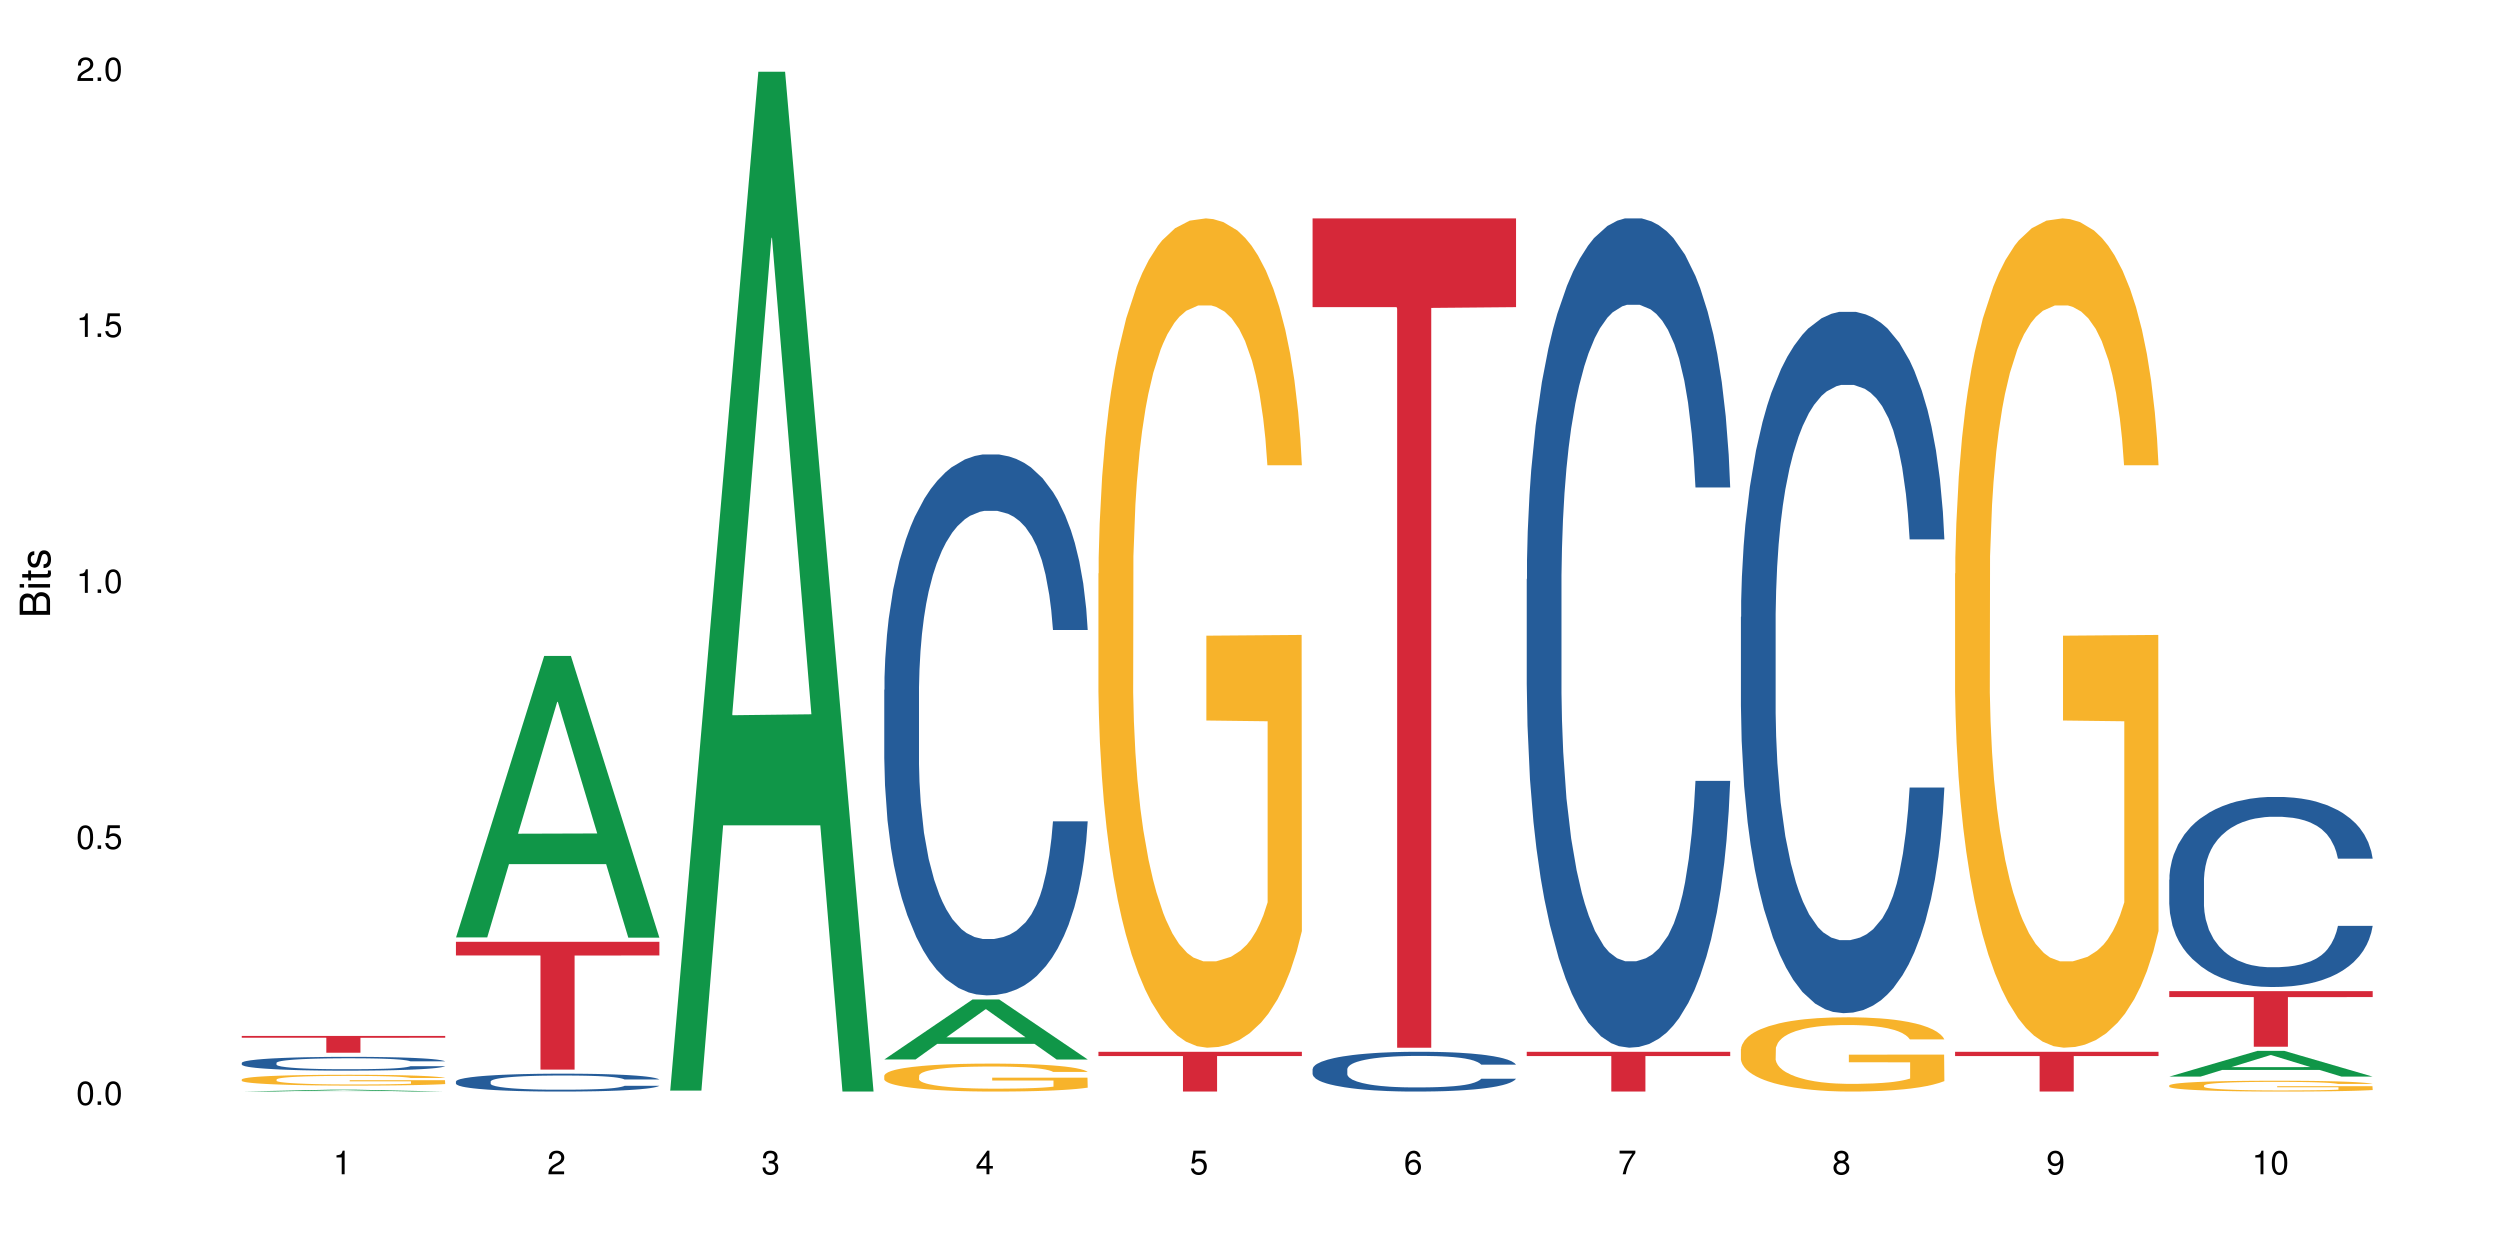 <?xml version="1.0" encoding="UTF-8"?>
<svg xmlns="http://www.w3.org/2000/svg" xmlns:xlink="http://www.w3.org/1999/xlink" width="720pt" height="360pt" viewBox="0 0 720 360" version="1.1">
<defs>
<g>
<symbol overflow="visible" id="glyph0-0">
<path style="stroke:none;" d=""/>
</symbol>
<symbol overflow="visible" id="glyph0-1">
<path style="stroke:none;" d="M 2.641 -6.797 C 2 -6.797 1.422 -6.531 1.078 -6.047 C 0.641 -5.453 0.406 -4.547 0.406 -3.297 C 0.406 -1 1.188 0.219 2.641 0.219 C 4.078 0.219 4.859 -1 4.859 -3.234 C 4.859 -4.562 4.656 -5.438 4.203 -6.047 C 3.844 -6.531 3.281 -6.797 2.641 -6.797 Z M 2.641 -6.047 C 3.547 -6.047 4 -5.125 4 -3.312 C 4 -1.375 3.562 -0.484 2.625 -0.484 C 1.734 -0.484 1.281 -1.422 1.281 -3.281 C 1.281 -5.141 1.734 -6.047 2.641 -6.047 Z M 2.641 -6.047 "/>
</symbol>
<symbol overflow="visible" id="glyph0-2">
<path style="stroke:none;" d="M 1.828 -1 L 0.828 -1 L 0.828 0 L 1.828 0 Z M 1.828 -1 "/>
</symbol>
<symbol overflow="visible" id="glyph0-3">
<path style="stroke:none;" d="M 4.562 -6.797 L 1.062 -6.797 L 0.547 -3.094 L 1.328 -3.094 C 1.719 -3.562 2.047 -3.734 2.578 -3.734 C 3.484 -3.734 4.062 -3.109 4.062 -2.094 C 4.062 -1.125 3.484 -0.531 2.578 -0.531 C 1.828 -0.531 1.375 -0.906 1.188 -1.672 L 0.328 -1.672 C 0.453 -1.109 0.547 -0.844 0.75 -0.594 C 1.125 -0.078 1.828 0.219 2.594 0.219 C 3.969 0.219 4.922 -0.781 4.922 -2.219 C 4.922 -3.562 4.031 -4.484 2.719 -4.484 C 2.25 -4.484 1.859 -4.359 1.469 -4.062 L 1.734 -5.969 L 4.562 -5.969 Z M 4.562 -6.797 "/>
</symbol>
<symbol overflow="visible" id="glyph0-4">
<path style="stroke:none;" d="M 2.484 -4.844 L 2.484 0 L 3.328 0 L 3.328 -6.797 L 2.766 -6.797 C 2.469 -5.75 2.281 -5.609 0.984 -5.453 L 0.984 -4.844 Z M 2.484 -4.844 "/>
</symbol>
<symbol overflow="visible" id="glyph0-5">
<path style="stroke:none;" d="M 4.859 -0.828 L 1.281 -0.828 C 1.359 -1.391 1.672 -1.75 2.5 -2.234 L 3.469 -2.75 C 4.406 -3.266 4.906 -3.969 4.906 -4.812 C 4.906 -5.375 4.672 -5.906 4.266 -6.266 C 3.859 -6.625 3.375 -6.797 2.719 -6.797 C 1.859 -6.797 1.219 -6.5 0.844 -5.922 C 0.609 -5.562 0.5 -5.125 0.484 -4.438 L 1.328 -4.438 C 1.359 -4.906 1.406 -5.188 1.531 -5.406 C 1.75 -5.812 2.188 -6.062 2.703 -6.062 C 3.469 -6.062 4.031 -5.516 4.031 -4.781 C 4.031 -4.25 3.719 -3.797 3.125 -3.438 L 2.234 -2.938 C 0.812 -2.141 0.406 -1.5 0.328 0 L 4.859 0 Z M 4.859 -0.828 "/>
</symbol>
<symbol overflow="visible" id="glyph0-6">
<path style="stroke:none;" d="M 2.125 -3.125 L 2.578 -3.125 C 3.516 -3.125 3.984 -2.703 3.984 -1.891 C 3.984 -1.031 3.469 -0.531 2.578 -0.531 C 1.656 -0.531 1.203 -0.984 1.156 -1.969 L 0.312 -1.969 C 0.344 -1.422 0.438 -1.078 0.609 -0.766 C 0.953 -0.109 1.625 0.219 2.547 0.219 C 3.953 0.219 4.859 -0.609 4.859 -1.906 C 4.859 -2.766 4.516 -3.25 3.703 -3.516 C 4.344 -3.766 4.656 -4.25 4.656 -4.938 C 4.656 -6.109 3.875 -6.797 2.578 -6.797 C 1.203 -6.797 0.484 -6.047 0.453 -4.609 L 1.297 -4.609 C 1.312 -5.016 1.344 -5.25 1.453 -5.453 C 1.641 -5.828 2.062 -6.062 2.594 -6.062 C 3.344 -6.062 3.797 -5.625 3.797 -4.906 C 3.797 -4.422 3.609 -4.141 3.25 -3.984 C 3.016 -3.891 2.719 -3.844 2.125 -3.844 Z M 2.125 -3.125 "/>
</symbol>
<symbol overflow="visible" id="glyph0-7">
<path style="stroke:none;" d="M 3.141 -1.625 L 3.141 0 L 3.984 0 L 3.984 -1.625 L 4.984 -1.625 L 4.984 -2.391 L 3.984 -2.391 L 3.984 -6.797 L 3.359 -6.797 L 0.266 -2.516 L 0.266 -1.625 Z M 3.141 -2.391 L 1 -2.391 L 3.141 -5.359 Z M 3.141 -2.391 "/>
</symbol>
<symbol overflow="visible" id="glyph0-8">
<path style="stroke:none;" d="M 4.781 -5.031 C 4.609 -6.141 3.891 -6.797 2.844 -6.797 C 2.094 -6.797 1.422 -6.438 1.031 -5.828 C 0.609 -5.172 0.406 -4.344 0.406 -3.094 C 0.406 -1.953 0.578 -1.234 0.984 -0.625 C 1.359 -0.078 1.953 0.219 2.703 0.219 C 3.984 0.219 4.922 -0.734 4.922 -2.078 C 4.922 -3.344 4.062 -4.234 2.844 -4.234 C 2.172 -4.234 1.641 -3.969 1.281 -3.469 C 1.281 -5.125 1.828 -6.047 2.797 -6.047 C 3.391 -6.047 3.797 -5.672 3.938 -5.031 Z M 2.734 -3.484 C 3.547 -3.484 4.062 -2.922 4.062 -2 C 4.062 -1.156 3.484 -0.531 2.703 -0.531 C 1.922 -0.531 1.328 -1.188 1.328 -2.047 C 1.328 -2.891 1.906 -3.484 2.734 -3.484 Z M 2.734 -3.484 "/>
</symbol>
<symbol overflow="visible" id="glyph0-9">
<path style="stroke:none;" d="M 4.984 -6.797 L 0.438 -6.797 L 0.438 -5.969 L 4.109 -5.969 C 2.5 -3.656 1.828 -2.234 1.328 0 L 2.219 0 C 2.594 -2.172 3.453 -4.047 4.984 -6.094 Z M 4.984 -6.797 "/>
</symbol>
<symbol overflow="visible" id="glyph0-10">
<path style="stroke:none;" d="M 3.75 -3.578 C 4.453 -4 4.688 -4.344 4.688 -4.984 C 4.688 -6.047 3.844 -6.797 2.641 -6.797 C 1.438 -6.797 0.594 -6.047 0.594 -4.984 C 0.594 -4.359 0.828 -4.016 1.516 -3.578 C 0.734 -3.203 0.359 -2.641 0.359 -1.891 C 0.359 -0.641 1.297 0.219 2.641 0.219 C 3.984 0.219 4.922 -0.641 4.922 -1.875 C 4.922 -2.641 4.531 -3.203 3.75 -3.578 Z M 2.641 -6.047 C 3.359 -6.047 3.812 -5.625 3.812 -4.969 C 3.812 -4.344 3.344 -3.922 2.641 -3.922 C 1.922 -3.922 1.453 -4.344 1.453 -4.984 C 1.453 -5.625 1.922 -6.047 2.641 -6.047 Z M 2.641 -3.203 C 3.484 -3.203 4.062 -2.672 4.062 -1.875 C 4.062 -1.062 3.484 -0.531 2.625 -0.531 C 1.797 -0.531 1.219 -1.078 1.219 -1.875 C 1.219 -2.672 1.797 -3.203 2.641 -3.203 Z M 2.641 -3.203 "/>
</symbol>
<symbol overflow="visible" id="glyph0-11">
<path style="stroke:none;" d="M 0.516 -1.547 C 0.672 -0.438 1.406 0.219 2.438 0.219 C 3.188 0.219 3.859 -0.141 4.266 -0.75 C 4.688 -1.406 4.891 -2.25 4.891 -3.484 C 4.891 -4.625 4.703 -5.359 4.312 -5.953 C 3.938 -6.5 3.344 -6.797 2.594 -6.797 C 1.297 -6.797 0.359 -5.844 0.359 -4.516 C 0.359 -3.25 1.234 -2.344 2.453 -2.344 C 3.094 -2.344 3.562 -2.578 4.016 -3.109 C 4 -1.453 3.469 -0.531 2.5 -0.531 C 1.906 -0.531 1.484 -0.906 1.359 -1.547 Z M 2.578 -6.062 C 3.375 -6.062 3.969 -5.406 3.969 -4.531 C 3.969 -3.688 3.375 -3.094 2.547 -3.094 C 1.734 -3.094 1.234 -3.672 1.234 -4.578 C 1.234 -5.438 1.797 -6.062 2.578 -6.062 Z M 2.578 -6.062 "/>
</symbol>
<symbol overflow="visible" id="glyph1-0">
<path style="stroke:none;" d=""/>
</symbol>
<symbol overflow="visible" id="glyph1-1">
<path style="stroke:none;" d="M 0 -0.953 L 0 -4.891 C 0 -5.719 -0.234 -6.344 -0.734 -6.797 C -1.188 -7.234 -1.812 -7.469 -2.5 -7.469 C -3.547 -7.469 -4.188 -7 -4.625 -5.875 C -4.984 -6.672 -5.641 -7.094 -6.531 -7.094 C -7.156 -7.094 -7.734 -6.859 -8.141 -6.391 C -8.562 -5.938 -8.75 -5.344 -8.75 -4.5 L -8.75 -0.953 Z M -4.984 -2.062 L -7.766 -2.062 L -7.766 -4.219 C -7.766 -4.844 -7.688 -5.203 -7.453 -5.5 C -7.219 -5.812 -6.859 -5.969 -6.375 -5.969 C -5.906 -5.969 -5.531 -5.812 -5.297 -5.5 C -5.062 -5.203 -4.984 -4.844 -4.984 -4.219 Z M -0.984 -2.062 L -4 -2.062 L -4 -4.781 C -4 -5.328 -3.859 -5.688 -3.578 -5.953 C -3.297 -6.219 -2.922 -6.359 -2.484 -6.359 C -2.062 -6.359 -1.688 -6.219 -1.406 -5.953 C -1.109 -5.688 -0.984 -5.328 -0.984 -4.781 Z M -0.984 -2.062 "/>
</symbol>
<symbol overflow="visible" id="glyph1-2">
<path style="stroke:none;" d="M -6.281 -1.797 L -6.281 -0.797 L 0 -0.797 L 0 -1.797 Z M -8.75 -1.797 L -8.75 -0.797 L -7.484 -0.797 L -7.484 -1.797 Z M -8.75 -1.797 "/>
</symbol>
<symbol overflow="visible" id="glyph1-3">
<path style="stroke:none;" d="M -6.281 -3.047 L -6.281 -2.016 L -8.016 -2.016 L -8.016 -1.016 L -6.281 -1.016 L -6.281 -0.172 L -5.469 -0.172 L -5.469 -1.016 L -0.719 -1.016 C -0.078 -1.016 0.281 -1.453 0.281 -2.234 C 0.281 -2.469 0.25 -2.719 0.188 -3.047 L -0.641 -3.047 C -0.609 -2.922 -0.594 -2.766 -0.594 -2.562 C -0.594 -2.141 -0.719 -2.016 -1.156 -2.016 L -5.469 -2.016 L -5.469 -3.047 Z M -6.281 -3.047 "/>
</symbol>
<symbol overflow="visible" id="glyph1-4">
<path style="stroke:none;" d="M -4.531 -5.25 C -5.766 -5.25 -6.469 -4.422 -6.469 -2.969 C -6.469 -1.516 -5.719 -0.562 -4.547 -0.562 C -3.562 -0.562 -3.094 -1.062 -2.734 -2.562 L -2.516 -3.484 C -2.344 -4.188 -2.094 -4.469 -1.625 -4.469 C -1.047 -4.469 -0.641 -3.875 -0.641 -3 C -0.641 -2.453 -0.797 -2 -1.062 -1.75 C -1.25 -1.594 -1.422 -1.531 -1.875 -1.469 L -1.875 -0.406 C -0.422 -0.453 0.281 -1.266 0.281 -2.922 C 0.281 -4.5 -0.5 -5.516 -1.719 -5.516 C -2.656 -5.516 -3.172 -4.984 -3.469 -3.734 L -3.703 -2.766 C -3.891 -1.953 -4.156 -1.609 -4.594 -1.609 C -5.172 -1.609 -5.547 -2.125 -5.547 -2.938 C -5.547 -3.75 -5.203 -4.172 -4.531 -4.203 Z M -4.531 -5.25 "/>
</symbol>
</g>
</defs>
<g id="surface6504">
<rect x="0" y="0" width="720" height="360" style="fill:rgb(100%,100%,100%);fill-opacity:1;stroke:none;"/>
<path style=" stroke:none;fill-rule:nonzero;fill:rgb(6.275%,58.824%,28.235%);fill-opacity:1;" d="M 69.629 314.371 L 69.691 314.371 L 95.047 313.832 L 102.746 313.832 L 128.223 314.371 L 119.273 314.371 L 112.887 314.23 L 84.902 314.23 L 78.645 314.371 L 69.629 314.371 L 87.598 314.172 L 110.32 314.172 L 98.988 313.918 L 98.863 313.918 L 98.738 313.922 L 87.535 314.172 L 87.598 314.172 Z M 69.629 314.371 "/>
<path style=" stroke:none;fill-rule:nonzero;fill:rgb(14.51%,36.078%,60%);fill-opacity:1;" d="M 69.629 306.105 L 69.699 306.102 L 69.699 306.016 L 69.914 305.875 L 70.414 305.703 L 70.914 305.582 L 72.203 305.367 L 73.988 305.16 L 75.848 305 L 77.203 304.906 L 78.418 304.832 L 81.207 304.699 L 82.992 304.629 L 84.922 304.566 L 87.281 304.504 L 88.996 304.469 L 92.852 304.41 L 95.711 304.383 L 97.926 304.375 L 102.715 304.375 L 105.574 304.387 L 107.645 304.406 L 109.93 304.438 L 111.859 304.469 L 115.219 304.547 L 118.219 304.648 L 119.578 304.707 L 121.723 304.82 L 123.367 304.93 L 124.508 305.023 L 125.797 305.16 L 126.938 305.324 L 127.797 305.508 L 128.223 305.664 L 118.219 305.664 L 117.719 305.52 L 117.148 305.406 L 116.078 305.258 L 115.004 305.152 L 113.504 305.047 L 112.148 304.977 L 110.289 304.91 L 108.645 304.863 L 106.93 304.832 L 105.285 304.809 L 102.141 304.789 L 98.5 304.789 L 97.141 304.797 L 94.355 304.824 L 92.852 304.852 L 90.711 304.902 L 89.207 304.949 L 87.422 305.02 L 86.207 305.082 L 84.707 305.176 L 83.637 305.262 L 82.422 305.383 L 81.707 305.473 L 81.062 305.574 L 80.492 305.695 L 80.062 305.82 L 79.777 305.957 L 79.633 306.086 L 79.633 306.652 L 79.777 306.781 L 80.133 306.934 L 81.062 307.156 L 82.422 307.348 L 83.992 307.5 L 85.492 307.609 L 86.352 307.66 L 87.492 307.719 L 89.281 307.793 L 91.852 307.867 L 93.352 307.895 L 95.641 307.922 L 97.996 307.938 L 101.141 307.938 L 103.93 307.922 L 105.785 307.906 L 107.715 307.875 L 110.359 307.812 L 112.004 307.758 L 113.434 307.688 L 114.504 307.617 L 115.219 307.559 L 116.293 307.445 L 117.148 307.324 L 117.793 307.195 L 118.219 307.074 L 128.223 307.074 L 127.797 307.219 L 127.152 307.359 L 126.508 307.465 L 125.508 307.594 L 124.367 307.707 L 122.723 307.832 L 121.363 307.918 L 119.578 308.008 L 117.934 308.078 L 116.148 308.137 L 113.504 308.211 L 111.789 308.246 L 109.93 308.281 L 107.715 308.309 L 104.93 308.336 L 101.93 308.348 L 99.141 308.352 L 96.141 308.344 L 93.926 308.332 L 90.996 308.297 L 87.352 308.234 L 84.707 308.164 L 82.633 308.094 L 80.848 308.023 L 78.848 307.922 L 76.273 307.762 L 74.703 307.641 L 73.633 307.539 L 72.418 307.395 L 71.559 307.27 L 70.559 307.066 L 69.844 306.809 L 69.629 306.605 Z M 69.629 306.105 "/>
<path style=" stroke:none;fill-rule:nonzero;fill:rgb(96.863%,70.196%,16.863%);fill-opacity:1;" d="M 69.629 310.867 L 69.699 310.863 L 69.699 310.809 L 69.988 310.68 L 70.703 310.504 L 71.629 310.359 L 72.629 310.246 L 73.273 310.184 L 74.344 310.098 L 75.273 310.035 L 77.633 309.906 L 80.633 309.789 L 82.277 309.738 L 84.137 309.688 L 86.777 309.633 L 87.992 309.613 L 91.711 309.57 L 95.926 309.539 L 100.57 309.531 L 102.715 309.535 L 105.645 309.547 L 109.645 309.578 L 111.934 309.605 L 113.719 309.633 L 115.578 309.672 L 117.863 309.73 L 120.008 309.797 L 121.723 309.867 L 123.438 309.949 L 124.867 310.043 L 126.082 310.141 L 127.152 310.262 L 127.797 310.359 L 128.223 310.461 L 118.293 310.461 L 117.719 310.359 L 117.078 310.285 L 116.004 310.191 L 114.934 310.121 L 113.863 310.066 L 111.859 309.992 L 110.145 309.949 L 108.004 309.906 L 105.93 309.883 L 103.57 309.867 L 102.141 309.859 L 98.355 309.859 L 94.926 309.879 L 92.926 309.902 L 91.496 309.926 L 89.496 309.969 L 88.281 310.004 L 87.566 310.023 L 85.422 310.113 L 83.992 310.191 L 83.207 310.246 L 82.207 310.332 L 81.492 310.41 L 80.707 310.523 L 80.277 310.609 L 79.703 310.801 L 79.633 311.316 L 79.848 311.422 L 80.277 311.539 L 80.848 311.645 L 81.707 311.75 L 82.562 311.832 L 84.062 311.945 L 85.352 312.02 L 86.352 312.066 L 88.281 312.145 L 89.066 312.168 L 90.922 312.223 L 92.852 312.262 L 95.211 312.297 L 96.996 312.312 L 99.855 312.328 L 103.5 312.328 L 107.789 312.309 L 110.504 312.285 L 112.359 312.266 L 113.574 312.242 L 115.078 312.211 L 116.148 312.184 L 117.148 312.152 L 118.363 312.105 L 118.363 311.422 L 100.715 311.422 L 100.715 311.102 L 128.152 311.098 L 128.223 312.211 L 126.723 312.289 L 124.867 312.363 L 123.078 312.422 L 121.223 312.469 L 118.578 312.523 L 116.434 312.559 L 113.148 312.598 L 110.145 312.621 L 107 312.641 L 104.215 312.648 L 100.93 312.652 L 97.996 312.645 L 94.855 312.629 L 92.352 312.605 L 90.066 312.578 L 87.781 312.539 L 84.922 312.48 L 83.062 312.434 L 81.133 312.371 L 79.203 312.301 L 77.488 312.223 L 76.348 312.164 L 75.203 312.098 L 73.988 312.012 L 72.844 311.914 L 71.988 311.824 L 71.203 311.727 L 70.629 311.633 L 70.059 311.504 L 69.773 311.402 L 69.629 311.312 Z M 69.629 310.867 "/>
<path style=" stroke:none;fill-rule:nonzero;fill:rgb(83.922%,15.686%,22.353%);fill-opacity:1;" d="M 69.629 298.355 L 128.223 298.355 L 128.223 298.875 L 103.805 298.879 L 103.805 303.195 L 93.98 303.195 L 93.98 298.883 L 93.836 298.875 L 69.629 298.875 Z M 69.629 298.355 "/>
<path style=" stroke:none;fill-rule:nonzero;fill:rgb(6.275%,58.824%,28.235%);fill-opacity:1;" d="M 131.309 269.973 L 131.371 269.898 L 156.727 188.918 L 164.426 188.918 L 189.902 270.051 L 180.953 270.051 L 174.566 248.871 L 146.582 248.871 L 140.324 269.973 L 131.309 269.973 L 149.273 240.109 L 172 240.035 L 160.668 202.176 L 160.543 202.098 L 160.418 202.328 L 149.211 240.035 L 149.273 240.109 Z M 131.309 269.973 "/>
<path style=" stroke:none;fill-rule:nonzero;fill:rgb(14.51%,36.078%,60%);fill-opacity:1;" d="M 131.309 311.461 L 131.379 311.457 L 131.379 311.344 L 131.594 311.164 L 132.094 310.938 L 132.594 310.781 L 133.883 310.504 L 135.668 310.234 L 137.523 310.027 L 138.883 309.906 L 140.098 309.812 L 142.883 309.637 L 144.672 309.547 L 146.602 309.469 L 148.957 309.387 L 150.672 309.34 L 154.531 309.266 L 157.391 309.234 L 159.605 309.219 L 164.395 309.219 L 167.25 309.238 L 169.324 309.262 L 171.609 309.297 L 173.539 309.34 L 176.898 309.445 L 179.898 309.578 L 181.258 309.652 L 183.402 309.797 L 185.043 309.938 L 186.188 310.062 L 187.473 310.234 L 188.617 310.449 L 189.477 310.688 L 189.902 310.891 L 179.898 310.891 L 179.398 310.703 L 178.828 310.555 L 177.758 310.363 L 176.684 310.227 L 175.184 310.09 L 173.824 310 L 171.969 309.91 L 170.324 309.855 L 168.609 309.812 L 166.965 309.785 L 163.82 309.754 L 160.176 309.754 L 158.82 309.766 L 156.031 309.801 L 154.531 309.836 L 152.387 309.902 L 150.887 309.961 L 149.102 310.059 L 147.887 310.137 L 146.387 310.258 L 145.312 310.367 L 144.098 310.523 L 143.387 310.641 L 142.742 310.773 L 142.172 310.93 L 141.742 311.094 L 141.457 311.266 L 141.312 311.438 L 141.312 312.168 L 141.457 312.336 L 141.812 312.535 L 142.742 312.82 L 144.098 313.07 L 145.672 313.27 L 147.172 313.41 L 148.031 313.477 L 149.172 313.551 L 150.961 313.645 L 153.531 313.738 L 155.031 313.777 L 157.32 313.816 L 159.676 313.832 L 162.82 313.832 L 165.609 313.816 L 167.465 313.793 L 169.395 313.754 L 172.039 313.672 L 173.684 313.598 L 175.113 313.508 L 176.184 313.418 L 176.898 313.344 L 177.969 313.199 L 178.828 313.039 L 179.473 312.875 L 179.898 312.715 L 189.902 312.715 L 189.477 312.902 L 188.832 313.086 L 188.188 313.223 L 187.188 313.387 L 186.047 313.531 L 184.402 313.695 L 183.043 313.805 L 181.258 313.922 L 179.613 314.012 L 177.828 314.094 L 175.184 314.188 L 173.469 314.234 L 171.609 314.277 L 169.395 314.312 L 166.609 314.348 L 163.605 314.367 L 160.82 314.371 L 157.82 314.359 L 155.605 314.344 L 152.676 314.301 L 149.031 314.215 L 146.387 314.125 L 144.312 314.035 L 142.527 313.941 L 140.527 313.816 L 137.953 313.609 L 136.383 313.449 L 135.309 313.316 L 134.094 313.133 L 133.238 312.969 L 132.238 312.703 L 131.523 312.371 L 131.309 312.109 Z M 131.309 311.461 "/>
<path style=" stroke:none;fill-rule:nonzero;fill:rgb(83.922%,15.686%,22.353%);fill-opacity:1;" d="M 131.309 271.23 L 189.902 271.23 L 189.902 275.168 L 165.484 275.203 L 165.484 308.039 L 155.656 308.039 L 155.656 275.238 L 155.516 275.168 L 131.309 275.168 Z M 131.309 271.23 "/>
<path style=" stroke:none;fill-rule:nonzero;fill:rgb(6.275%,58.824%,28.235%);fill-opacity:1;" d="M 192.988 314.094 L 193.051 313.82 L 218.402 20.664 L 226.105 20.664 L 251.582 314.371 L 242.629 314.371 L 236.246 237.703 L 208.262 237.703 L 202.004 314.094 L 192.988 314.094 L 210.953 205.988 L 233.68 205.711 L 222.348 68.648 L 222.223 68.375 L 222.098 69.199 L 210.891 205.711 L 210.953 205.988 Z M 192.988 314.094 "/>
<path style=" stroke:none;fill-rule:nonzero;fill:rgb(6.275%,58.824%,28.235%);fill-opacity:1;" d="M 254.668 305.121 L 254.73 305.105 L 280.082 287.852 L 287.781 287.852 L 313.262 305.137 L 304.309 305.137 L 297.926 300.625 L 269.941 300.625 L 263.68 305.121 L 254.668 305.121 L 272.633 298.758 L 295.359 298.742 L 284.027 290.676 L 283.902 290.66 L 283.777 290.707 L 272.57 298.742 L 272.633 298.758 Z M 254.668 305.121 "/>
<path style=" stroke:none;fill-rule:nonzero;fill:rgb(14.51%,36.078%,60%);fill-opacity:1;" d="M 254.668 198.672 L 254.738 198.527 L 254.738 195.109 L 254.953 189.699 L 255.453 182.863 L 255.953 178.164 L 257.238 169.766 L 259.027 161.648 L 260.883 155.383 L 262.242 151.68 L 263.457 148.832 L 266.242 143.562 L 268.031 140.855 L 269.957 138.438 L 272.316 136.016 L 274.031 134.594 L 277.891 132.312 L 280.75 131.316 L 282.965 130.891 L 287.75 130.891 L 290.609 131.461 L 292.684 132.172 L 294.969 133.309 L 296.898 134.594 L 300.258 137.723 L 303.258 141.711 L 304.617 143.988 L 306.758 148.406 L 308.402 152.676 L 309.547 156.379 L 310.832 161.648 L 311.977 168.055 L 312.832 175.316 L 313.262 181.441 L 303.258 181.441 L 302.758 175.746 L 302.188 171.332 L 301.113 165.492 L 300.043 161.363 L 298.543 157.234 L 297.184 154.527 L 295.328 151.82 L 293.684 150.113 L 291.969 148.832 L 290.324 147.977 L 287.18 147.121 L 283.535 147.121 L 282.18 147.406 L 279.391 148.547 L 277.891 149.543 L 275.746 151.535 L 274.246 153.387 L 272.461 156.234 L 271.246 158.656 L 269.746 162.359 L 268.672 165.633 L 267.457 170.332 L 266.742 173.895 L 266.102 177.879 L 265.527 182.578 L 265.102 187.562 L 264.812 192.832 L 264.672 197.957 L 264.672 220.031 L 264.812 225.156 L 265.172 231.137 L 266.102 239.824 L 267.457 247.371 L 269.031 253.352 L 270.531 257.621 L 271.387 259.617 L 272.531 261.895 L 274.316 264.742 L 276.891 267.59 L 278.391 268.73 L 280.676 269.867 L 283.035 270.438 L 286.18 270.438 L 288.965 269.867 L 290.824 269.156 L 292.754 268.02 L 295.398 265.598 L 297.043 263.32 L 298.469 260.613 L 299.543 257.906 L 300.258 255.629 L 301.328 251.215 L 302.188 246.375 L 302.828 241.391 L 303.258 236.547 L 313.262 236.547 L 312.832 242.242 L 312.191 247.797 L 311.547 251.926 L 310.547 256.91 L 309.402 261.324 L 307.762 266.309 L 306.402 269.582 L 304.617 273.145 L 302.973 275.848 L 301.188 278.27 L 298.543 281.117 L 296.828 282.543 L 294.969 283.824 L 292.754 284.961 L 289.969 285.961 L 286.965 286.527 L 284.18 286.672 L 281.176 286.387 L 278.961 285.816 L 276.031 284.535 L 272.387 281.973 L 269.746 279.266 L 267.672 276.562 L 265.887 273.715 L 263.887 269.867 L 261.312 263.602 L 259.742 258.762 L 258.668 254.773 L 257.453 249.223 L 256.598 244.238 L 255.598 236.262 L 254.883 226.152 L 254.668 218.32 Z M 254.668 198.672 "/>
<path style=" stroke:none;fill-rule:nonzero;fill:rgb(96.863%,70.196%,16.863%);fill-opacity:1;" d="M 254.668 309.766 L 254.738 309.758 L 254.738 309.613 L 255.023 309.281 L 255.738 308.824 L 256.668 308.449 L 257.668 308.156 L 258.312 308 L 259.383 307.781 L 260.312 307.617 L 262.672 307.289 L 265.672 306.98 L 267.316 306.848 L 269.172 306.723 L 271.816 306.582 L 273.031 306.531 L 276.746 306.414 L 280.965 306.34 L 285.609 306.316 L 287.75 306.324 L 290.68 306.355 L 294.684 306.434 L 296.969 306.508 L 298.758 306.582 L 300.613 306.676 L 302.902 306.824 L 305.043 307 L 306.758 307.176 L 308.473 307.398 L 309.902 307.633 L 311.117 307.891 L 312.191 308.199 L 312.832 308.457 L 313.262 308.715 L 303.328 308.715 L 302.758 308.457 L 302.113 308.258 L 301.043 308.016 L 299.973 307.84 L 298.898 307.699 L 296.898 307.508 L 295.184 307.391 L 293.039 307.289 L 290.969 307.223 L 288.609 307.176 L 287.18 307.164 L 283.395 307.164 L 279.961 307.215 L 277.961 307.273 L 276.531 307.332 L 274.531 307.441 L 273.316 307.531 L 272.602 307.59 L 270.457 307.816 L 269.031 308.023 L 268.242 308.164 L 267.242 308.383 L 266.527 308.582 L 265.742 308.875 L 265.312 309.098 L 264.742 309.598 L 264.672 310.922 L 264.887 311.199 L 265.312 311.504 L 265.887 311.766 L 266.742 312.047 L 267.602 312.262 L 269.102 312.547 L 270.387 312.738 L 271.387 312.863 L 273.316 313.062 L 274.102 313.129 L 275.961 313.262 L 277.891 313.363 L 280.25 313.453 L 282.035 313.496 L 284.895 313.531 L 288.539 313.531 L 292.824 313.488 L 295.539 313.43 L 297.398 313.371 L 298.613 313.32 L 300.113 313.238 L 301.188 313.164 L 302.188 313.082 L 303.402 312.957 L 303.402 311.199 L 285.75 311.195 L 285.75 310.371 L 313.191 310.363 L 313.262 313.238 L 311.762 313.438 L 309.902 313.629 L 308.117 313.773 L 306.258 313.898 L 303.617 314.039 L 301.473 314.129 L 298.184 314.23 L 295.184 314.297 L 292.039 314.34 L 289.254 314.363 L 285.965 314.371 L 283.035 314.355 L 279.891 314.312 L 277.391 314.254 L 275.105 314.18 L 272.816 314.082 L 269.957 313.93 L 268.102 313.805 L 266.172 313.648 L 264.242 313.465 L 262.527 313.266 L 261.383 313.113 L 260.242 312.938 L 259.027 312.715 L 257.883 312.465 L 257.023 312.238 L 256.238 311.98 L 255.668 311.738 L 255.094 311.406 L 254.809 311.141 L 254.668 310.914 Z M 254.668 309.766 "/>
<path style=" stroke:none;fill-rule:nonzero;fill:rgb(96.863%,70.196%,16.863%);fill-opacity:1;" d="M 316.348 165.191 L 316.418 164.973 L 316.418 160.609 L 316.703 150.793 L 317.418 137.27 L 318.348 126.148 L 319.348 117.422 L 319.992 112.84 L 321.062 106.297 L 321.992 101.5 L 324.348 91.684 L 327.352 82.523 L 328.992 78.594 L 330.852 74.887 L 333.496 70.742 L 334.711 69.215 L 338.426 65.727 L 342.641 63.543 L 347.289 62.891 L 349.43 63.109 L 352.359 63.98 L 356.363 66.379 L 358.648 68.562 L 360.434 70.742 L 362.293 73.578 L 364.578 77.941 L 366.723 83.176 L 368.438 88.41 L 370.152 94.953 L 371.582 101.934 L 372.797 109.57 L 373.871 118.73 L 374.512 126.363 L 374.941 134 L 365.008 134 L 364.438 126.363 L 363.793 120.477 L 362.723 113.277 L 361.648 108.043 L 360.578 103.898 L 358.578 98.227 L 356.863 94.738 L 354.719 91.684 L 352.645 89.719 L 350.289 88.41 L 348.859 87.977 L 345.07 87.977 L 341.641 89.5 L 339.641 91.246 L 338.211 92.992 L 336.211 96.262 L 334.996 98.883 L 334.281 100.625 L 332.137 107.387 L 330.707 113.496 L 329.922 117.641 L 328.922 124.184 L 328.207 130.074 L 327.422 138.797 L 326.992 145.34 L 326.422 160.176 L 326.352 199.438 L 326.562 207.727 L 326.992 216.668 L 327.566 224.52 L 328.422 232.809 L 329.281 239.137 L 330.781 247.641 L 332.066 253.312 L 333.066 257.023 L 334.996 262.91 L 335.781 264.875 L 337.641 268.801 L 339.57 271.855 L 341.93 274.473 L 343.715 275.781 L 346.574 276.871 L 350.219 276.871 L 354.504 275.562 L 357.219 273.816 L 359.078 272.074 L 360.293 270.547 L 361.793 268.145 L 362.863 265.965 L 363.867 263.566 L 365.078 259.859 L 365.078 207.727 L 347.43 207.508 L 347.43 183.078 L 374.871 182.859 L 374.941 268.145 L 373.441 274.035 L 371.582 279.707 L 369.797 284.07 L 367.938 287.777 L 365.293 291.922 L 363.152 294.539 L 359.863 297.594 L 356.863 299.555 L 353.719 300.863 L 350.93 301.52 L 347.645 301.738 L 344.715 301.301 L 341.57 299.992 L 339.07 298.246 L 336.781 296.066 L 334.496 293.23 L 331.637 288.648 L 329.781 284.941 L 327.852 280.363 L 325.922 274.91 L 324.207 269.02 L 323.062 264.438 L 321.918 259.203 L 320.703 252.66 L 319.562 245.242 L 318.703 238.48 L 317.918 230.848 L 317.348 223.648 L 316.773 213.832 L 316.488 205.98 L 316.348 199.219 Z M 316.348 165.191 "/>
<path style=" stroke:none;fill-rule:nonzero;fill:rgb(83.922%,15.686%,22.353%);fill-opacity:1;" d="M 316.348 302.918 L 374.941 302.918 L 374.941 304.145 L 350.52 304.152 L 350.52 314.371 L 340.695 314.371 L 340.695 304.164 L 340.555 304.145 L 316.348 304.145 Z M 316.348 302.918 "/>
<path style=" stroke:none;fill-rule:nonzero;fill:rgb(14.51%,36.078%,60%);fill-opacity:1;" d="M 378.023 307.902 L 378.098 307.891 L 378.098 307.641 L 378.312 307.242 L 378.812 306.738 L 379.312 306.395 L 380.598 305.773 L 382.383 305.18 L 384.242 304.719 L 385.602 304.445 L 386.812 304.238 L 389.602 303.848 L 391.387 303.648 L 393.316 303.473 L 395.676 303.293 L 397.391 303.188 L 401.25 303.023 L 404.105 302.949 L 406.324 302.918 L 411.109 302.918 L 413.969 302.961 L 416.039 303.012 L 418.328 303.094 L 420.258 303.188 L 423.613 303.418 L 426.617 303.711 L 427.973 303.879 L 430.117 304.203 L 431.762 304.52 L 432.906 304.793 L 434.191 305.18 L 435.336 305.648 L 436.191 306.184 L 436.621 306.633 L 426.617 306.633 L 426.117 306.215 L 425.543 305.891 L 424.473 305.461 L 423.402 305.156 L 421.898 304.855 L 420.543 304.656 L 418.684 304.457 L 417.039 304.332 L 415.324 304.238 L 413.684 304.172 L 410.539 304.109 L 406.895 304.109 L 405.535 304.133 L 402.75 304.215 L 401.25 304.289 L 399.105 304.434 L 397.605 304.57 L 395.816 304.781 L 394.602 304.957 L 393.102 305.23 L 392.031 305.473 L 390.816 305.816 L 390.102 306.078 L 389.457 306.371 L 388.887 306.719 L 388.457 307.086 L 388.172 307.473 L 388.027 307.848 L 388.027 309.473 L 388.172 309.848 L 388.531 310.289 L 389.457 310.926 L 390.816 311.48 L 392.387 311.922 L 393.891 312.234 L 394.746 312.383 L 395.891 312.551 L 397.676 312.758 L 400.25 312.969 L 401.75 313.051 L 404.035 313.137 L 406.395 313.176 L 409.539 313.176 L 412.324 313.137 L 414.184 313.082 L 416.113 313 L 418.758 312.82 L 420.398 312.652 L 421.828 312.453 L 422.902 312.254 L 423.613 312.09 L 424.688 311.766 L 425.543 311.406 L 426.188 311.043 L 426.617 310.684 L 436.621 310.684 L 436.191 311.105 L 435.547 311.512 L 434.906 311.816 L 433.906 312.184 L 432.762 312.508 L 431.117 312.875 L 429.762 313.113 L 427.973 313.375 L 426.332 313.574 L 424.543 313.754 L 421.898 313.961 L 420.184 314.066 L 418.328 314.16 L 416.113 314.246 L 413.324 314.316 L 410.324 314.359 L 407.539 314.371 L 404.535 314.352 L 402.32 314.309 L 399.391 314.215 L 395.746 314.023 L 393.102 313.828 L 391.031 313.629 L 389.242 313.418 L 387.242 313.137 L 384.672 312.676 L 383.098 312.32 L 382.027 312.027 L 380.812 311.617 L 379.953 311.25 L 378.953 310.664 L 378.238 309.922 L 378.023 309.344 Z M 378.023 307.902 "/>
<path style=" stroke:none;fill-rule:nonzero;fill:rgb(83.922%,15.686%,22.353%);fill-opacity:1;" d="M 378.023 62.891 L 436.621 62.891 L 436.621 88.457 L 412.199 88.68 L 412.199 301.738 L 402.375 301.738 L 402.375 88.906 L 402.23 88.457 L 378.023 88.457 Z M 378.023 62.891 "/>
<path style=" stroke:none;fill-rule:nonzero;fill:rgb(14.51%,36.078%,60%);fill-opacity:1;" d="M 439.703 166.812 L 439.777 166.594 L 439.777 161.355 L 439.988 153.059 L 440.492 142.578 L 440.992 135.375 L 442.277 122.492 L 444.062 110.047 L 445.922 100.441 L 447.277 94.766 L 448.492 90.398 L 451.281 82.32 L 453.066 78.172 L 454.996 74.461 L 457.355 70.75 L 459.07 68.566 L 462.93 65.074 L 465.785 63.547 L 468 62.891 L 472.789 62.891 L 475.648 63.762 L 477.719 64.855 L 480.008 66.602 L 481.938 68.566 L 485.293 73.371 L 488.297 79.484 L 489.652 82.977 L 491.797 89.746 L 493.441 96.293 L 494.582 101.969 L 495.871 110.047 L 497.012 119.875 L 497.871 131.008 L 498.301 140.395 L 488.297 140.395 L 487.797 131.664 L 487.223 124.895 L 486.152 115.941 L 485.078 109.613 L 483.578 103.281 L 482.223 99.133 L 480.363 94.984 L 478.719 92.363 L 477.004 90.398 L 475.363 89.09 L 472.219 87.781 L 468.574 87.781 L 467.215 88.215 L 464.43 89.961 L 462.93 91.492 L 460.785 94.547 L 459.285 97.387 L 457.496 101.754 L 456.281 105.465 L 454.781 111.141 L 453.711 116.16 L 452.496 123.367 L 451.781 128.824 L 451.137 134.938 L 450.566 142.141 L 450.137 149.785 L 449.852 157.863 L 449.707 165.723 L 449.707 199.562 L 449.852 207.422 L 450.207 216.59 L 451.137 229.91 L 452.496 241.48 L 454.066 250.648 L 455.566 257.199 L 456.426 260.258 L 457.57 263.75 L 459.355 268.117 L 461.926 272.48 L 463.43 274.23 L 465.715 275.977 L 468.074 276.848 L 471.219 276.848 L 474.004 275.977 L 475.863 274.883 L 477.793 273.137 L 480.434 269.426 L 482.078 265.934 L 483.508 261.785 L 484.578 257.637 L 485.293 254.145 L 486.367 247.375 L 487.223 239.953 L 487.867 232.309 L 488.297 224.887 L 498.301 224.887 L 497.871 233.621 L 497.227 242.137 L 496.586 248.465 L 495.586 256.109 L 494.441 262.875 L 492.797 270.516 L 491.441 275.539 L 489.652 280.996 L 488.008 285.145 L 486.223 288.855 L 483.578 293.223 L 481.863 295.406 L 480.008 297.371 L 477.793 299.117 L 475.004 300.645 L 472.004 301.52 L 469.215 301.738 L 466.215 301.301 L 464 300.426 L 461.07 298.461 L 457.426 294.531 L 454.781 290.387 L 452.711 286.238 L 450.922 281.871 L 448.922 275.977 L 446.352 266.367 L 444.777 258.945 L 443.707 252.832 L 442.492 244.316 L 441.633 236.676 L 440.633 224.449 L 439.918 208.949 L 439.703 196.941 Z M 439.703 166.812 "/>
<path style=" stroke:none;fill-rule:nonzero;fill:rgb(83.922%,15.686%,22.353%);fill-opacity:1;" d="M 439.703 302.918 L 498.301 302.918 L 498.301 304.145 L 473.879 304.152 L 473.879 314.371 L 464.055 314.371 L 464.055 304.164 L 463.91 304.145 L 439.703 304.145 Z M 439.703 302.918 "/>
<path style=" stroke:none;fill-rule:nonzero;fill:rgb(14.51%,36.078%,60%);fill-opacity:1;" d="M 501.383 177.695 L 501.453 177.512 L 501.453 173.082 L 501.668 166.066 L 502.168 157.203 L 502.668 151.109 L 503.957 140.219 L 505.742 129.691 L 507.602 121.57 L 508.957 116.77 L 510.172 113.078 L 512.961 106.246 L 514.746 102.738 L 516.676 99.598 L 519.035 96.461 L 520.75 94.613 L 524.605 91.66 L 527.465 90.367 L 529.68 89.812 L 534.469 89.812 L 537.328 90.551 L 539.398 91.477 L 541.688 92.953 L 543.613 94.613 L 546.973 98.676 L 549.977 103.844 L 551.332 106.801 L 553.477 112.523 L 555.121 118.062 L 556.262 122.863 L 557.551 129.691 L 558.691 138 L 559.551 147.418 L 559.98 155.355 L 549.977 155.355 L 549.473 147.973 L 548.902 142.246 L 547.832 134.68 L 546.758 129.324 L 545.258 123.969 L 543.902 120.461 L 542.043 116.953 L 540.398 114.738 L 538.684 113.078 L 537.039 111.969 L 533.898 110.859 L 530.254 110.859 L 528.895 111.23 L 526.109 112.707 L 524.605 114 L 522.465 116.586 L 520.961 118.984 L 519.176 122.676 L 517.961 125.816 L 516.461 130.617 L 515.391 134.863 L 514.176 140.957 L 513.461 145.57 L 512.816 150.742 L 512.246 156.832 L 511.816 163.297 L 511.531 170.125 L 511.387 176.773 L 511.387 205.391 L 511.531 212.039 L 511.887 219.793 L 512.816 231.055 L 514.176 240.84 L 515.746 248.594 L 517.246 254.133 L 518.105 256.719 L 519.246 259.672 L 521.035 263.363 L 523.605 267.059 L 525.105 268.535 L 527.395 270.012 L 529.754 270.75 L 532.895 270.75 L 535.684 270.012 L 537.543 269.086 L 539.469 267.609 L 542.113 264.473 L 543.758 261.52 L 545.188 258.012 L 546.258 254.504 L 546.973 251.547 L 548.047 245.824 L 548.902 239.547 L 549.547 233.086 L 549.977 226.809 L 559.98 226.809 L 559.551 234.191 L 558.906 241.395 L 558.266 246.746 L 557.262 253.211 L 556.121 258.934 L 554.477 265.395 L 553.117 269.641 L 551.332 274.258 L 549.688 277.766 L 547.902 280.902 L 545.258 284.598 L 543.543 286.441 L 541.688 288.105 L 539.469 289.582 L 536.684 290.875 L 533.684 291.613 L 530.895 291.797 L 527.895 291.426 L 525.68 290.688 L 522.75 289.027 L 519.105 285.703 L 516.461 282.195 L 514.391 278.688 L 512.602 274.996 L 510.602 270.012 L 508.027 261.887 L 506.457 255.609 L 505.387 250.441 L 504.172 243.238 L 503.312 236.777 L 502.312 226.438 L 501.598 213.328 L 501.383 203.176 Z M 501.383 177.695 "/>
<path style=" stroke:none;fill-rule:nonzero;fill:rgb(96.863%,70.196%,16.863%);fill-opacity:1;" d="M 501.383 302.141 L 501.453 302.121 L 501.453 301.73 L 501.742 300.852 L 502.457 299.641 L 503.383 298.641 L 504.383 297.859 L 505.027 297.449 L 506.102 296.863 L 507.027 296.434 L 509.387 295.555 L 512.387 294.734 L 514.031 294.383 L 515.891 294.051 L 518.535 293.68 L 519.75 293.543 L 523.465 293.23 L 527.68 293.035 L 532.324 292.977 L 534.469 292.996 L 537.398 293.074 L 541.398 293.289 L 543.688 293.484 L 545.473 293.68 L 547.332 293.934 L 549.617 294.324 L 551.762 294.793 L 553.477 295.262 L 555.191 295.848 L 556.621 296.473 L 557.836 297.156 L 558.906 297.977 L 559.551 298.66 L 559.98 299.348 L 550.047 299.348 L 549.473 298.66 L 548.832 298.133 L 547.758 297.488 L 546.688 297.02 L 545.617 296.648 L 543.613 296.141 L 541.898 295.828 L 539.758 295.555 L 537.684 295.379 L 535.324 295.262 L 533.898 295.223 L 530.109 295.223 L 526.68 295.359 L 524.68 295.516 L 523.25 295.672 L 521.25 295.965 L 520.035 296.199 L 519.32 296.355 L 517.176 296.961 L 515.746 297.508 L 514.961 297.879 L 513.961 298.465 L 513.246 298.996 L 512.461 299.777 L 512.031 300.363 L 511.461 301.691 L 511.387 305.207 L 511.602 305.949 L 512.031 306.75 L 512.602 307.453 L 513.461 308.195 L 514.316 308.762 L 515.816 309.523 L 517.105 310.035 L 518.105 310.367 L 520.035 310.895 L 520.82 311.07 L 522.68 311.422 L 524.605 311.695 L 526.965 311.93 L 528.75 312.047 L 531.609 312.145 L 535.254 312.145 L 539.543 312.027 L 542.258 311.871 L 544.113 311.715 L 545.328 311.578 L 546.832 311.363 L 547.902 311.168 L 548.902 310.953 L 550.117 310.621 L 550.117 305.949 L 532.469 305.93 L 532.469 303.742 L 559.906 303.723 L 559.98 311.363 L 558.477 311.891 L 556.621 312.398 L 554.832 312.789 L 552.977 313.121 L 550.332 313.492 L 548.188 313.727 L 544.902 314 L 541.898 314.176 L 538.754 314.293 L 535.969 314.352 L 532.684 314.371 L 529.754 314.332 L 526.609 314.215 L 524.105 314.059 L 521.82 313.863 L 519.535 313.609 L 516.676 313.199 L 514.816 312.867 L 512.887 312.457 L 510.957 311.969 L 509.242 311.441 L 508.102 311.031 L 506.957 310.562 L 505.742 309.973 L 504.598 309.309 L 503.742 308.703 L 502.957 308.02 L 502.383 307.375 L 501.812 306.496 L 501.527 305.793 L 501.383 305.188 Z M 501.383 302.141 "/>
<path style=" stroke:none;fill-rule:nonzero;fill:rgb(96.863%,70.196%,16.863%);fill-opacity:1;" d="M 563.062 165.191 L 563.133 164.973 L 563.133 160.609 L 563.422 150.793 L 564.133 137.27 L 565.062 126.148 L 566.062 117.422 L 566.707 112.84 L 567.777 106.297 L 568.707 101.5 L 571.066 91.684 L 574.066 82.523 L 575.711 78.594 L 577.57 74.887 L 580.211 70.742 L 581.426 69.215 L 585.145 65.727 L 589.359 63.543 L 594.004 62.891 L 596.148 63.109 L 599.078 63.98 L 603.078 66.379 L 605.367 68.562 L 607.152 70.742 L 609.012 73.578 L 611.297 77.941 L 613.441 83.176 L 615.156 88.41 L 616.871 94.953 L 618.301 101.934 L 619.516 109.57 L 620.586 118.73 L 621.23 126.363 L 621.656 134 L 611.727 134 L 611.152 126.363 L 610.512 120.477 L 609.438 113.277 L 608.367 108.043 L 607.293 103.898 L 605.293 98.227 L 603.578 94.738 L 601.434 91.684 L 599.363 89.719 L 597.004 88.41 L 595.574 87.977 L 591.789 87.977 L 588.359 89.5 L 586.359 91.246 L 584.93 92.992 L 582.93 96.262 L 581.715 98.883 L 581 100.625 L 578.855 107.387 L 577.426 113.496 L 576.641 117.641 L 575.641 124.184 L 574.926 130.074 L 574.137 138.797 L 573.711 145.34 L 573.137 160.176 L 573.066 199.438 L 573.281 207.727 L 573.711 216.668 L 574.281 224.52 L 575.141 232.809 L 575.996 239.137 L 577.496 247.641 L 578.785 253.312 L 579.785 257.023 L 581.715 262.91 L 582.5 264.875 L 584.355 268.801 L 586.285 271.855 L 588.645 274.473 L 590.43 275.781 L 593.289 276.871 L 596.934 276.871 L 601.223 275.562 L 603.938 273.816 L 605.793 272.074 L 607.008 270.547 L 608.508 268.145 L 609.582 265.965 L 610.582 263.566 L 611.797 259.859 L 611.797 207.727 L 594.148 207.508 L 594.148 183.078 L 621.586 182.859 L 621.656 268.145 L 620.156 274.035 L 618.301 279.707 L 616.512 284.07 L 614.656 287.777 L 612.012 291.922 L 609.867 294.539 L 606.582 297.594 L 603.578 299.555 L 600.434 300.863 L 597.648 301.52 L 594.359 301.738 L 591.43 301.301 L 588.289 299.992 L 585.785 298.246 L 583.5 296.066 L 581.211 293.23 L 578.355 288.648 L 576.496 284.941 L 574.566 280.363 L 572.637 274.91 L 570.922 269.02 L 569.781 264.438 L 568.637 259.203 L 567.422 252.66 L 566.277 245.242 L 565.422 238.48 L 564.633 230.848 L 564.062 223.648 L 563.492 213.832 L 563.207 205.98 L 563.062 199.219 Z M 563.062 165.191 "/>
<path style=" stroke:none;fill-rule:nonzero;fill:rgb(83.922%,15.686%,22.353%);fill-opacity:1;" d="M 563.062 302.918 L 621.656 302.918 L 621.656 304.145 L 597.238 304.152 L 597.238 314.371 L 587.41 314.371 L 587.41 304.164 L 587.27 304.145 L 563.062 304.145 Z M 563.062 302.918 "/>
<path style=" stroke:none;fill-rule:nonzero;fill:rgb(6.275%,58.824%,28.235%);fill-opacity:1;" d="M 624.742 310.062 L 624.805 310.055 L 650.156 302.648 L 657.859 302.648 L 683.336 310.07 L 674.387 310.07 L 668 308.133 L 640.016 308.133 L 633.758 310.062 L 624.742 310.062 L 642.707 307.332 L 665.434 307.324 L 654.102 303.859 L 653.977 303.855 L 653.852 303.875 L 642.645 307.324 L 642.707 307.332 Z M 624.742 310.062 "/>
<path style=" stroke:none;fill-rule:nonzero;fill:rgb(14.51%,36.078%,60%);fill-opacity:1;" d="M 624.742 253.352 L 624.812 253.301 L 624.812 252.098 L 625.027 250.199 L 625.527 247.797 L 626.027 246.145 L 627.312 243.195 L 629.102 240.344 L 630.957 238.141 L 632.316 236.84 L 633.531 235.84 L 636.316 233.988 L 638.105 233.039 L 640.035 232.188 L 642.391 231.34 L 644.105 230.84 L 647.965 230.039 L 650.824 229.688 L 653.039 229.539 L 657.828 229.539 L 660.684 229.738 L 662.758 229.988 L 665.043 230.387 L 666.973 230.84 L 670.332 231.938 L 673.332 233.34 L 674.691 234.141 L 676.836 235.691 L 678.477 237.191 L 679.621 238.492 L 680.906 240.344 L 682.051 242.594 L 682.91 245.145 L 683.336 247.297 L 673.332 247.297 L 672.832 245.297 L 672.262 243.746 L 671.188 241.695 L 670.117 240.242 L 668.617 238.793 L 667.258 237.844 L 665.402 236.891 L 663.758 236.293 L 662.043 235.84 L 660.398 235.539 L 657.254 235.242 L 653.609 235.242 L 652.254 235.34 L 649.465 235.742 L 647.965 236.09 L 645.82 236.793 L 644.32 237.441 L 642.535 238.441 L 641.32 239.293 L 639.82 240.594 L 638.746 241.746 L 637.531 243.395 L 636.816 244.645 L 636.176 246.047 L 635.602 247.699 L 635.176 249.449 L 634.891 251.301 L 634.746 253.102 L 634.746 260.855 L 634.891 262.656 L 635.246 264.758 L 636.176 267.809 L 637.531 270.461 L 639.105 272.559 L 640.605 274.062 L 641.465 274.762 L 642.605 275.562 L 644.395 276.562 L 646.965 277.562 L 648.465 277.965 L 650.754 278.363 L 653.109 278.562 L 656.254 278.562 L 659.043 278.363 L 660.898 278.113 L 662.828 277.715 L 665.473 276.863 L 667.117 276.062 L 668.547 275.113 L 669.617 274.16 L 670.332 273.359 L 671.402 271.809 L 672.262 270.109 L 672.902 268.359 L 673.332 266.656 L 683.336 266.656 L 682.91 268.656 L 682.266 270.609 L 681.621 272.059 L 680.621 273.812 L 679.477 275.363 L 677.836 277.113 L 676.477 278.262 L 674.691 279.516 L 673.047 280.465 L 671.262 281.316 L 668.617 282.316 L 666.902 282.816 L 665.043 283.266 L 662.828 283.664 L 660.043 284.016 L 657.039 284.215 L 654.254 284.266 L 651.254 284.168 L 649.039 283.965 L 646.109 283.516 L 642.465 282.617 L 639.82 281.664 L 637.746 280.715 L 635.961 279.715 L 633.961 278.363 L 631.387 276.16 L 629.816 274.461 L 628.742 273.059 L 627.527 271.109 L 626.672 269.359 L 625.672 266.559 L 624.957 263.004 L 624.742 260.254 Z M 624.742 253.352 "/>
<path style=" stroke:none;fill-rule:nonzero;fill:rgb(96.863%,70.196%,16.863%);fill-opacity:1;" d="M 624.742 312.586 L 624.812 312.582 L 624.812 312.527 L 625.098 312.398 L 625.812 312.223 L 626.742 312.074 L 627.742 311.961 L 628.387 311.902 L 629.457 311.816 L 630.387 311.754 L 632.746 311.625 L 635.746 311.508 L 637.391 311.453 L 639.246 311.406 L 641.891 311.352 L 643.105 311.332 L 646.82 311.285 L 651.039 311.258 L 655.684 311.25 L 657.828 311.254 L 660.758 311.266 L 664.758 311.297 L 667.043 311.324 L 668.832 311.352 L 670.688 311.391 L 672.977 311.445 L 675.121 311.516 L 676.836 311.582 L 678.551 311.668 L 679.98 311.762 L 681.191 311.859 L 682.266 311.98 L 682.91 312.078 L 683.336 312.18 L 673.406 312.18 L 672.832 312.078 L 672.191 312.004 L 671.117 311.906 L 670.047 311.84 L 668.973 311.785 L 666.973 311.711 L 665.258 311.664 L 663.113 311.625 L 661.043 311.602 L 658.684 311.582 L 657.254 311.578 L 653.469 311.578 L 650.039 311.598 L 648.035 311.621 L 646.609 311.645 L 644.605 311.688 L 643.391 311.719 L 642.676 311.742 L 640.535 311.832 L 639.105 311.91 L 638.32 311.965 L 637.316 312.051 L 636.605 312.129 L 635.816 312.242 L 635.391 312.328 L 634.816 312.52 L 634.746 313.035 L 634.961 313.141 L 635.391 313.258 L 635.961 313.363 L 636.816 313.469 L 637.676 313.551 L 639.176 313.664 L 640.461 313.738 L 641.465 313.785 L 643.391 313.863 L 644.18 313.891 L 646.035 313.941 L 647.965 313.98 L 650.324 314.016 L 652.109 314.031 L 654.969 314.047 L 658.613 314.047 L 662.898 314.027 L 665.617 314.004 L 667.473 313.984 L 668.688 313.965 L 670.188 313.934 L 671.262 313.902 L 672.262 313.871 L 673.477 313.824 L 673.477 313.141 L 655.824 313.141 L 655.824 312.82 L 683.266 312.816 L 683.336 313.934 L 681.836 314.008 L 679.98 314.082 L 678.191 314.141 L 676.336 314.188 L 673.691 314.242 L 671.547 314.277 L 668.258 314.316 L 665.258 314.344 L 662.113 314.359 L 659.328 314.367 L 656.039 314.371 L 653.109 314.363 L 649.965 314.348 L 647.465 314.324 L 645.18 314.297 L 642.891 314.258 L 640.035 314.199 L 638.176 314.152 L 636.246 314.09 L 634.316 314.02 L 632.602 313.941 L 631.457 313.883 L 630.316 313.816 L 629.102 313.73 L 627.957 313.633 L 627.102 313.543 L 626.312 313.445 L 625.742 313.352 L 625.172 313.223 L 624.883 313.121 L 624.742 313.031 Z M 624.742 312.586 "/>
<path style=" stroke:none;fill-rule:nonzero;fill:rgb(83.922%,15.686%,22.353%);fill-opacity:1;" d="M 624.742 285.445 L 683.336 285.445 L 683.336 287.16 L 658.918 287.176 L 658.918 301.469 L 649.09 301.469 L 649.09 287.191 L 648.949 287.16 L 624.742 287.16 Z M 624.742 285.445 "/>
<g style="fill:rgb(0%,0%,0%);fill-opacity:1;">
  <use xlink:href="#glyph0-1" x="21.957" y="318.198"/>
  <use xlink:href="#glyph0-2" x="27.291" y="318.198"/>
  <use xlink:href="#glyph0-1" x="29.958" y="318.198"/>
</g>
<g style="fill:rgb(0%,0%,0%);fill-opacity:1;">
  <use xlink:href="#glyph0-1" x="21.957" y="244.476"/>
  <use xlink:href="#glyph0-2" x="27.291" y="244.476"/>
  <use xlink:href="#glyph0-3" x="29.958" y="244.476"/>
</g>
<g style="fill:rgb(0%,0%,0%);fill-opacity:1;">
  <use xlink:href="#glyph0-4" x="21.957" y="170.753"/>
  <use xlink:href="#glyph0-2" x="27.291" y="170.753"/>
  <use xlink:href="#glyph0-1" x="29.958" y="170.753"/>
</g>
<g style="fill:rgb(0%,0%,0%);fill-opacity:1;">
  <use xlink:href="#glyph0-4" x="21.957" y="97.034"/>
  <use xlink:href="#glyph0-2" x="27.291" y="97.034"/>
  <use xlink:href="#glyph0-3" x="29.958" y="97.034"/>
</g>
<g style="fill:rgb(0%,0%,0%);fill-opacity:1;">
  <use xlink:href="#glyph0-5" x="21.957" y="23.312"/>
  <use xlink:href="#glyph0-2" x="27.291" y="23.312"/>
  <use xlink:href="#glyph0-1" x="29.958" y="23.312"/>
</g>
<g style="fill:rgb(0%,0%,0%);fill-opacity:1;">
  <use xlink:href="#glyph0-4" x="95.926" y="338.19"/>
</g>
<g style="fill:rgb(0%,0%,0%);fill-opacity:1;">
  <use xlink:href="#glyph0-5" x="157.605" y="338.19"/>
</g>
<g style="fill:rgb(0%,0%,0%);fill-opacity:1;">
  <use xlink:href="#glyph0-6" x="219.285" y="338.19"/>
</g>
<g style="fill:rgb(0%,0%,0%);fill-opacity:1;">
  <use xlink:href="#glyph0-7" x="280.965" y="338.19"/>
</g>
<g style="fill:rgb(0%,0%,0%);fill-opacity:1;">
  <use xlink:href="#glyph0-3" x="342.645" y="338.19"/>
</g>
<g style="fill:rgb(0%,0%,0%);fill-opacity:1;">
  <use xlink:href="#glyph0-8" x="404.324" y="338.19"/>
</g>
<g style="fill:rgb(0%,0%,0%);fill-opacity:1;">
  <use xlink:href="#glyph0-9" x="466" y="338.19"/>
</g>
<g style="fill:rgb(0%,0%,0%);fill-opacity:1;">
  <use xlink:href="#glyph0-10" x="527.68" y="338.19"/>
</g>
<g style="fill:rgb(0%,0%,0%);fill-opacity:1;">
  <use xlink:href="#glyph0-11" x="589.359" y="338.19"/>
</g>
<g style="fill:rgb(0%,0%,0%);fill-opacity:1;">
  <use xlink:href="#glyph0-4" x="648.539" y="338.19"/>
  <use xlink:href="#glyph0-1" x="653.873" y="338.19"/>
</g>
<g style="fill:rgb(0%,0%,0%);fill-opacity:1;">
  <use xlink:href="#glyph1-1" x="14.412" y="178.016"/>
  <use xlink:href="#glyph1-2" x="14.412" y="170.012"/>
  <use xlink:href="#glyph1-3" x="14.412" y="167.348"/>
  <use xlink:href="#glyph1-4" x="14.412" y="164.012"/>
</g>
</g>
</svg>

